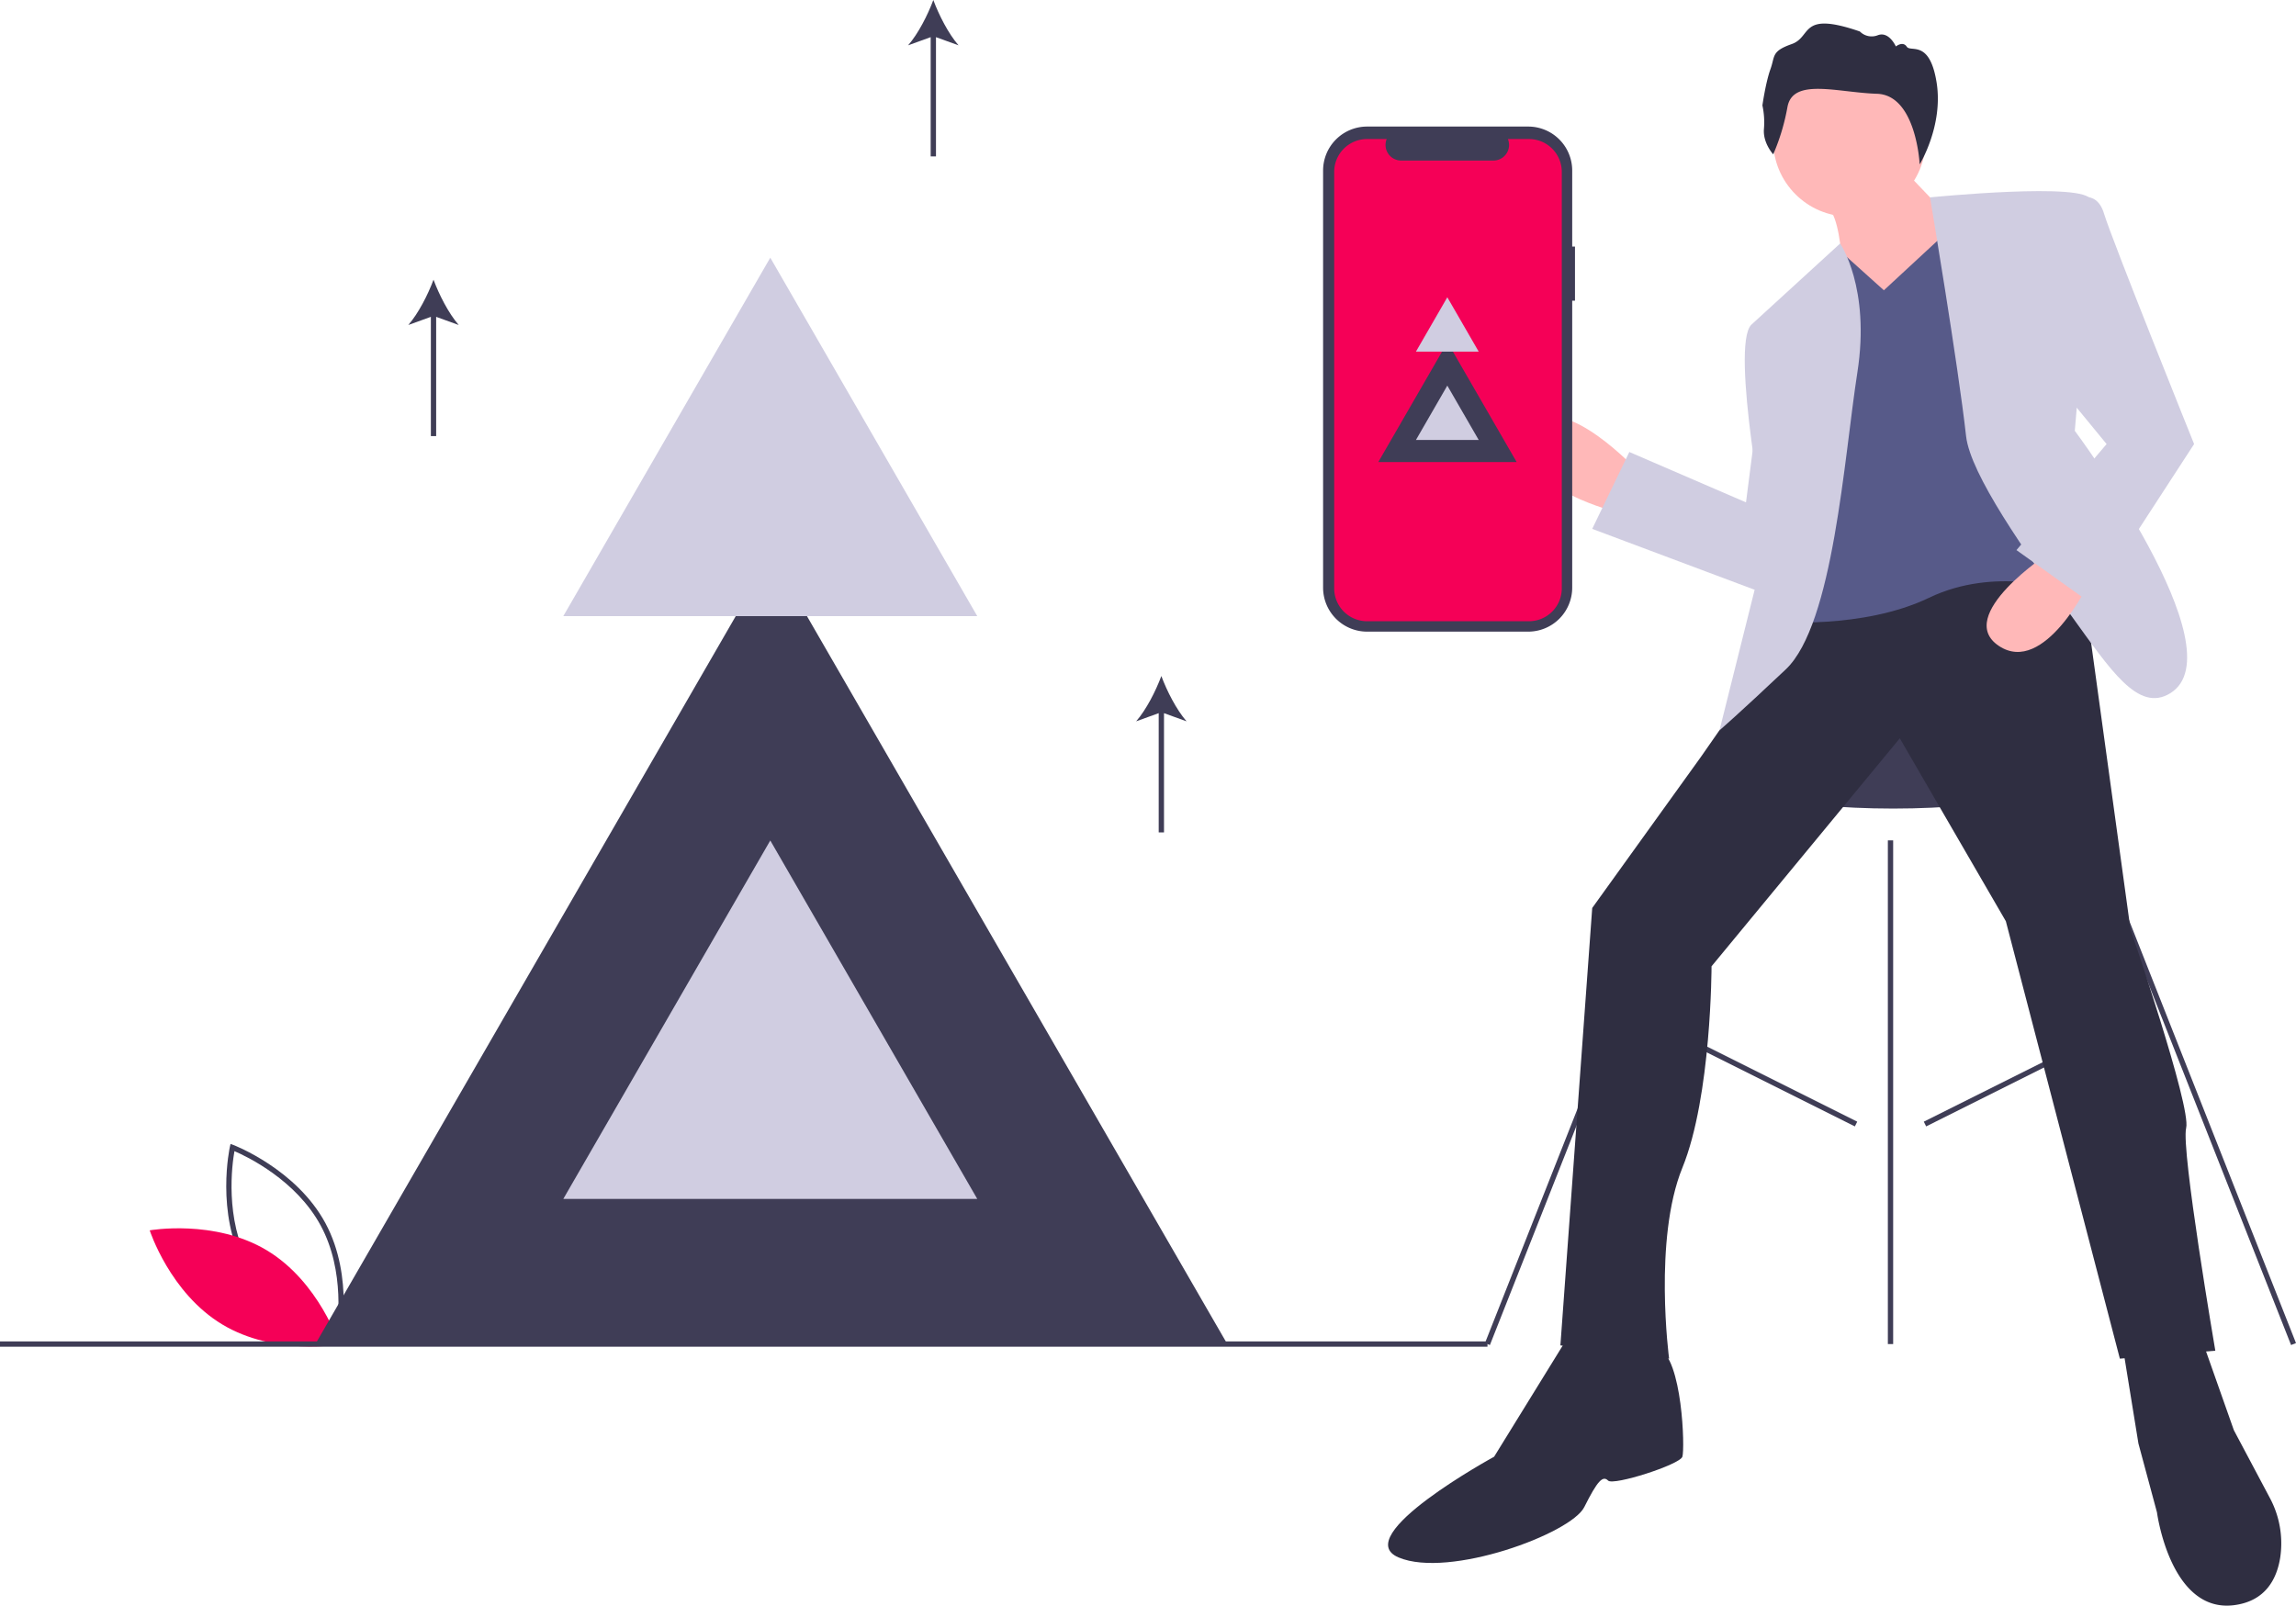 <svg id="a7471a9f-044c-4cda-a4d5-ec6d0a14b11c" data-name="Layer 1" xmlns="http://www.w3.org/2000/svg" width="1038" height="726.022" viewBox="0 0 1038 726.022"><title>os_upgrade</title><path d="M234.469,695.553l-1.286-.482c-.283-.107-28.42-10.887-41.6-35.33-13.181-24.445-6.727-53.876-6.66-54.17l.304-1.34,1.286.482c.283.107,28.419,10.887,41.6,35.33,13.181,24.445,6.727,53.876,6.66,54.17Zm-40.776-36.951c11.144,20.667,33.378,31.261,39.012,33.68,1.071-6.038,4.43-30.455-6.704-51.102-11.133-20.645-33.376-31.255-39.012-33.68C185.918,613.542,182.56,637.956,193.693,658.602Z" transform="translate(-81 -86.989)" fill="#3f3d56"/><path d="M201.655,652.364c23.687,14.251,32.81,42.557,32.81,42.557s-29.282,5.201-52.969-9.05-32.81-42.557-32.81-42.557S177.968,638.113,201.655,652.364Z" transform="translate(-81 -86.989)" fill="#f50057"/><ellipse cx="855.88" cy="346.428" rx="86.307" ry="19.179" fill="#3f3d56"/><rect x="676" y="579.66" width="244.857" height="2.396" transform="translate(-116.117 1023.101) rotate(-68.448)" fill="#3f3d56"/><rect x="1071.736" y="458.43" width="2.396" height="244.857" transform="translate(-219.333 347.526) rotate(-21.541)" fill="#3f3d56"/><rect x="853.483" y="379.992" width="2.397" height="227.755" fill="#3f3d56"/><rect x="873.348" y="521.54" width="2.398" height="101.855" transform="translate(-109.592 1011.682) rotate(-63.435)" fill="#3f3d56"/><rect x="945.888" y="571.268" width="101.855" height="2.398" transform="translate(-231.778 419.238) rotate(-26.565)" fill="#3f3d56"/><path d="M818.807,297.363s-35.961-37.16-45.551-14.385,35.961,34.763,35.961,34.763Z" transform="translate(-81 -86.989)" fill="#ffb8b8"/><path d="M896.723,362.093,849.974,429.221l-49.147,68.327L786.442,695.335l49.147,5.994s-7.192-53.942,5.994-86.307,13.186-91.102,13.186-91.102l85.109-103.089,47.948,82.711L1039.37,701.329l43.154-3.596s-15.583-91.102-13.186-100.692-25.173-89.903-25.173-89.903L1022.588,350.106S924.294,335.722,896.723,362.093Z" transform="translate(-81 -86.989)" fill="#2f2e41"/><circle cx="836.075" cy="63.488" r="34.448" fill="#ffb8b8"/><path d="M939.877,161.908l25.173,26.372,7.192,40.756-63.532,10.788,4.795-37.16s-1.199-17.981-5.994-21.577S939.877,161.908,939.877,161.908Z" transform="translate(-81 -86.989)" fill="#ffb8b8"/><path d="M871.55,236.229" transform="translate(-81 -86.989)" fill="none" stroke="lime" stroke-miterlimit="10"/><path d="M907.512,207.459l5.84-6.593,19.333,17.381,32.365-29.968L1014.197,353.702s-31.167-10.788-61.134,3.596-69.525,10.788-69.525,10.788l1.199-134.256Z" transform="translate(-81 -86.989)" fill="#575a89"/><path d="M872.749,233.831l40.164-36.744s13.778,19.962,7.784,58.321-10.788,113.878-32.365,134.256S858.365,417.234,858.365,417.234l21.577-86.307S863.159,243.421,872.749,233.831Z" transform="translate(-81 -86.989)" fill="#d0cde1"/><path d="M953.553,176.236s71.433-7.135,72.631,1.256-7.192,104.288-7.192,104.288,74.32,99.493,43.154,118.672c-14.534,8.944-27.093-10.699-44.952-35.362-20.438-28.224-45.43-63.641-47.349-80.913C966.249,251.812,953.553,176.236,953.553,176.236Z" transform="translate(-81 -86.989)" fill="#d0cde1"/><path d="M876.345,267.395l-5.994,46.75-52.743-22.776-16.782,34.763,86.307,32.365S902.717,275.786,876.345,267.395Z" transform="translate(-81 -86.989)" fill="#d0cde1"/><path d="M791.237,689.342,756.474,745.681s-65.929,35.961-43.154,45.551,77.916-10.788,83.91-22.776,8.391-14.385,10.788-11.987,32.365-7.192,33.564-10.788,0-44.352-10.788-49.147S791.237,689.342,791.237,689.342Z" transform="translate(-81 -86.989)" fill="#2f2e41"/><path d="M1040.569,695.335l7.192,44.352,8.391,31.166s5.994,45.551,34.763,41.955c14.385-1.798,19.479-11.987,20.977-21.727a43.496,43.496,0,0,0-4.804-26.944l-16.174-30.444L1076.53,692.938Z" transform="translate(-81 -86.989)" fill="#2f2e41"/><path d="M882.658,156.781s-4.681-5.055-4.207-11.383a36.083,36.083,0,0,0-.683-10.757s1.465-10.358,3.628-16.361.34-8.093,9.639-11.371,3.379-15.13,30.796-5.683a7.5,7.5,0,0,0,8.157,1.669c5.062-1.854,8.112,5.1,8.112,5.1s3.157-2.59,4.929.103,10.34-3.445,13.482,16.147-7.644,37.064-7.644,37.064-1.513-31.353-19.319-31.921-37.942-7.313-40.439,5.89A96.363,96.363,0,0,1,882.658,156.781Z" transform="translate(-81 -86.989)" fill="#2f2e41"/><path d="M1007.357,337.017s-43.243,28.356-22.67,42.046,40.889-28.806,40.889-28.806Z" transform="translate(-81 -86.989)" fill="#ffb8b8"/><path d="M1017.793,177.492s10.788-5.994,14.385,5.994,40.756,104.288,40.756,104.288l-46.75,71.923-33.564-23.974,40.756-47.948L1005.806,254.209Z" transform="translate(-81 -86.989)" fill="#d0cde1"/><path d="M793.035,198.486h-1.255V164.109a19.896,19.896,0,0,0-19.896-19.896h-72.831a19.896,19.896,0,0,0-19.896,19.896V352.7a19.896,19.896,0,0,0,19.896,19.896h72.831A19.896,19.896,0,0,0,791.78,352.7V222.955h1.255Z" transform="translate(-81 -86.989)" fill="#3f3d56"/><path d="M772.216,149.86h-9.507a7.059,7.059,0,0,1-6.536,9.725H714.45a7.059,7.059,0,0,1-6.536-9.725h-8.879a14.858,14.858,0,0,0-14.858,14.858V353.032a14.858,14.858,0,0,0,14.858,14.858H772.216a14.858,14.858,0,0,0,14.858-14.858V164.718A14.858,14.858,0,0,0,772.216,149.86Z" transform="translate(-81 -86.989)" fill="#f50057"/><polygon points="654.393 154.754 670.028 181.835 685.663 208.916 654.393 208.916 623.122 208.916 638.757 181.835 654.393 154.754" fill="#3f3d56"/><polygon points="654.319 174.36 661.412 186.645 668.504 198.93 654.319 198.93 640.134 198.93 647.227 186.645 654.319 174.36" fill="#d0cde1"/><polygon points="654.319 134.413 661.412 146.698 668.504 158.982 654.319 158.982 640.134 158.982 647.227 146.698 654.319 134.413" fill="#d0cde1"/><polygon points="348.721 250.708 451.862 429.354 555.003 608 348.721 608 142.439 608 245.58 429.354 348.721 250.708" fill="#3f3d56"/><polygon points="348.236 380.04 395.025 461.08 441.813 542.12 348.236 542.12 254.66 542.12 301.448 461.08 348.236 380.04" fill="#d0cde1"/><polygon points="348.236 116.52 395.025 197.559 441.813 278.599 348.236 278.599 254.66 278.599 301.448 197.559 348.236 116.52" fill="#d0cde1"/><rect y="606.548" width="672.477" height="2.397" fill="#3f3d56"/><path d="M288.389,233.945c-4.565-5.236-8.876-13.683-11.399-20.492-2.526,6.808-6.836,15.255-11.402,20.492l10.203-3.691V284.177h2.397V230.254Z" transform="translate(-81 -86.989)" fill="#3f3d56"/><path d="M617.435,413.152c-4.565-5.236-8.876-13.683-11.399-20.492-2.526,6.808-6.836,15.255-11.402,20.492l10.203-3.691v53.923h2.397V409.462Z" transform="translate(-81 -86.989)" fill="#3f3d56"/><path d="M514.346,107.481c-4.565-5.236-8.876-13.683-11.399-20.492-2.526,6.808-6.836,15.255-11.402,20.492l10.203-3.691v53.923h2.397V103.79Z" transform="translate(-81 -86.989)" fill="#3f3d56"/></svg>